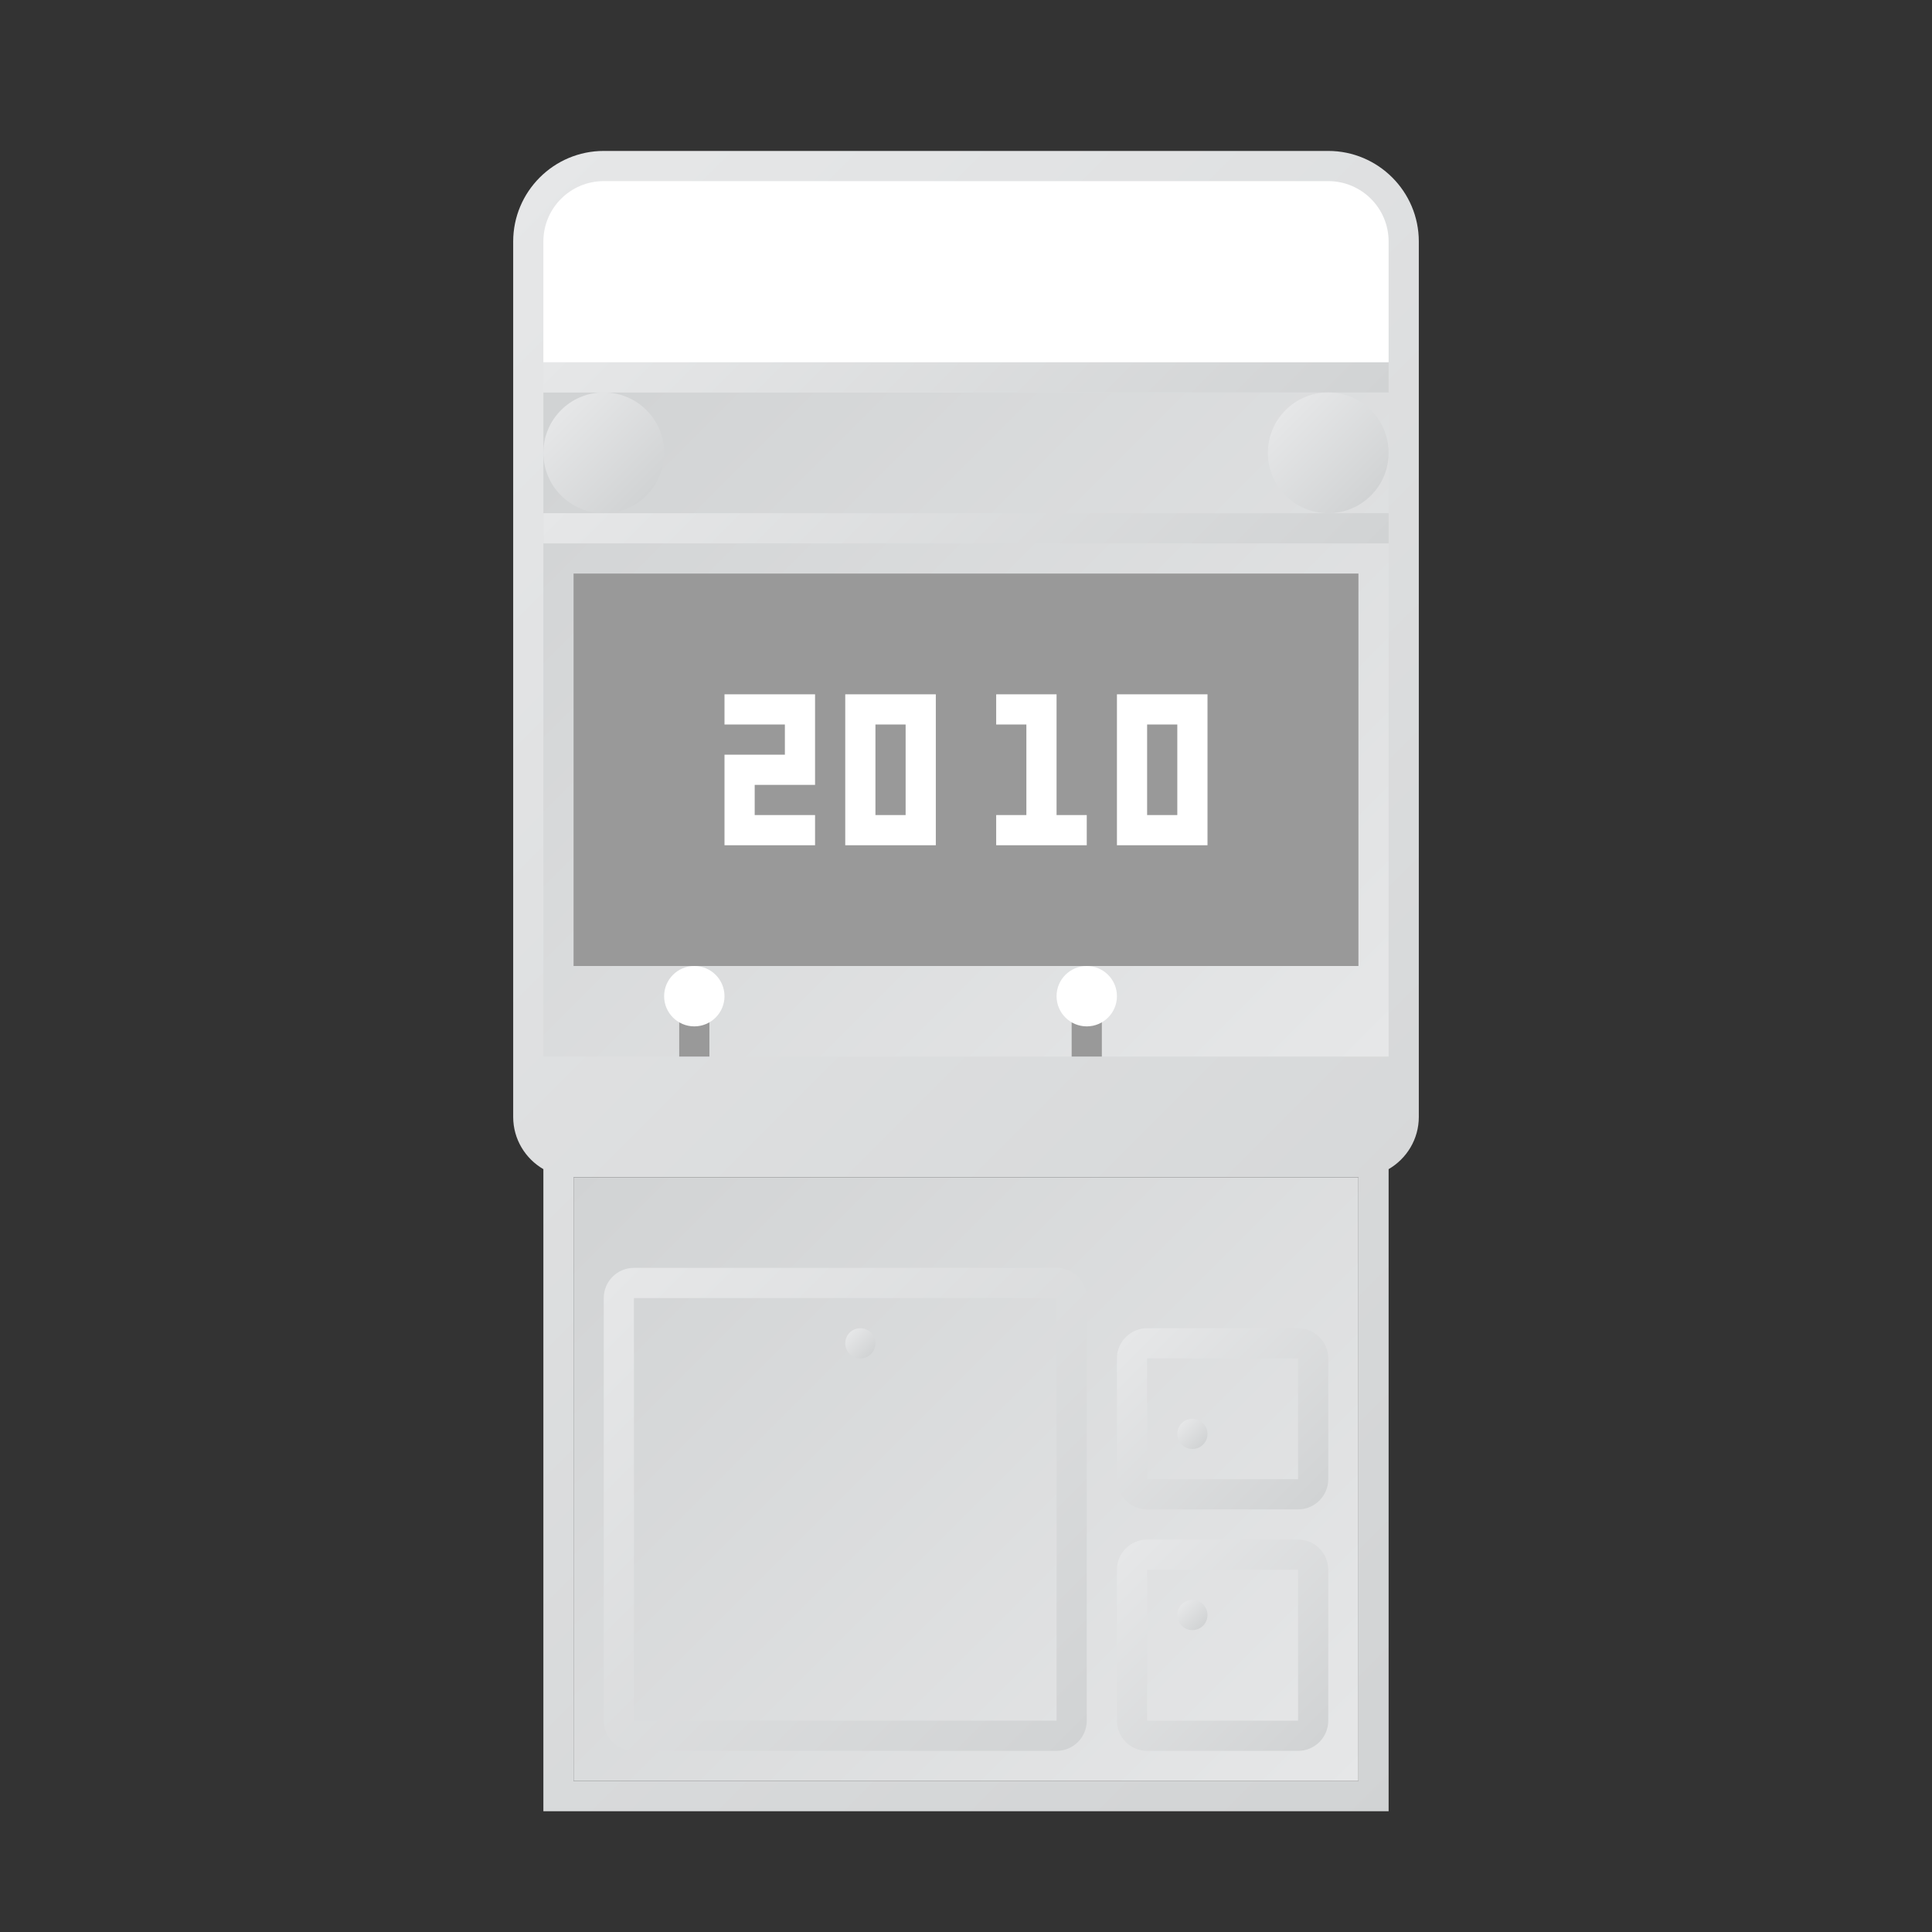 <?xml version="1.0" encoding="UTF-8" standalone="no"?>
<svg
   xmlns:dc="http://purl.org/dc/elements/1.1/"
   xmlns:cc="http://creativecommons.org/ns#"
   xmlns:rdf="http://www.w3.org/1999/02/22-rdf-syntax-ns#"
   xmlns:svg="http://www.w3.org/2000/svg"
   xmlns="http://www.w3.org/2000/svg"
   viewBox="0 0 320 320"
   height="320"
   width="320"
   xml:space="preserve"
   version="1.1"
   id="svg2"><rect x="0" y="0" width="320" height="320" fill="#333333" stroke="none"/><defs
     id="defs6"><clipPath
       id="clipPath16"
       clipPathUnits="userSpaceOnUse"><path
         id="path18"
         d="m 80,236 c -6.617,0 -12,-5.383 -12,-12 l 0,0 0,-116 c 0,-2.953 1.613,-5.531 4,-6.918 l 0,0 0,-81.082 0,-4 4,0 104,0 4,0 0,85.082 c 2.386,1.387 4,3.965 4,6.918 l 0,0 0,116 c 0,6.617 -5.383,12 -12,12 l 0,0 -96,0 z m -4,-136 104,0 0,-80 -104,0 0,80 z" /></clipPath><linearGradient
       id="linearGradient24"
       spreadMethod="pad"
       gradientTransform="matrix(164.481,-164.481,-164.481,-164.481,45.759,206.722)"
       gradientUnits="userSpaceOnUse"
       y2="0"
       x2="1"
       y1="0"
       x1="0"><stop
         id="stop26"
         offset="0"
         style="stop-opacity:1;stop-color:#e6e7e8" /><stop
         id="stop28"
         offset="1"
         style="stop-opacity:1;stop-color:#d1d3d4" /></linearGradient><clipPath
       id="clipPath36"
       clipPathUnits="userSpaceOnUse"><path
         id="path38"
         d="m 72,116 112,0 0,88 -112,0 0,-88 z" /></clipPath><linearGradient
       id="linearGradient44"
       spreadMethod="pad"
       gradientTransform="matrix(-100,100,100,100,178,110)"
       gradientUnits="userSpaceOnUse"
       y2="0"
       x2="1"
       y1="0"
       x1="0"><stop
         id="stop46"
         offset="0"
         style="stop-opacity:1;stop-color:#e6e7e8" /><stop
         id="stop48"
         offset="1"
         style="stop-opacity:1;stop-color:#d1d3d4" /></linearGradient><clipPath
       id="clipPath56"
       clipPathUnits="userSpaceOnUse"><path
         id="path58"
         d="m 76,20 104,0 0,80 -104,0 0,-80 z" /></clipPath><linearGradient
       id="linearGradient64"
       spreadMethod="pad"
       gradientTransform="matrix(-92,92,92,92,174,14)"
       gradientUnits="userSpaceOnUse"
       y2="0"
       x2="1"
       y1="0"
       x1="0"><stop
         id="stop66"
         offset="0"
         style="stop-opacity:1;stop-color:#e6e7e8" /><stop
         id="stop68"
         offset="1"
         style="stop-opacity:1;stop-color:#d1d3d4" /></linearGradient><clipPath
       id="clipPath76"
       clipPathUnits="userSpaceOnUse"><path
         id="path78"
         d="M 0,256 256,256 256,0 0,0 0,256 Z" /></clipPath><clipPath
       id="clipPath86"
       clipPathUnits="userSpaceOnUse"><path
         id="path88"
         d="m 72,204 112,0 0,4 -112,0 0,-4 z" /></clipPath><linearGradient
       id="linearGradient94"
       spreadMethod="pad"
       gradientTransform="matrix(58,-58,-58,-58,99,235)"
       gradientUnits="userSpaceOnUse"
       y2="0"
       x2="1"
       y1="0"
       x1="0"><stop
         id="stop96"
         offset="0"
         style="stop-opacity:1;stop-color:#e6e7e8" /><stop
         id="stop98"
         offset="1"
         style="stop-opacity:1;stop-color:#d1d3d4" /></linearGradient><clipPath
       id="clipPath106"
       clipPathUnits="userSpaceOnUse"><path
         id="path108"
         d="m 72,184 112,0 0,4 -112,0 0,-4 z" /></clipPath><linearGradient
       id="linearGradient114"
       spreadMethod="pad"
       gradientTransform="matrix(58,-58,-58,-58,99,215)"
       gradientUnits="userSpaceOnUse"
       y2="0"
       x2="1"
       y1="0"
       x1="0"><stop
         id="stop116"
         offset="0"
         style="stop-opacity:1;stop-color:#e6e7e8" /><stop
         id="stop118"
         offset="1"
         style="stop-opacity:1;stop-color:#d1d3d4" /></linearGradient><clipPath
       id="clipPath126"
       clipPathUnits="userSpaceOnUse"><path
         id="path128"
         d="M 0,256 256,256 256,0 0,0 0,256 Z" /></clipPath><clipPath
       id="clipPath162"
       clipPathUnits="userSpaceOnUse"><path
         id="path164"
         d="m 72,196 c 0,-4.419 3.581,-8 8,-8 l 0,0 c 4.418,0 8,3.581 8,8 l 0,0 c 0,4.418 -3.582,8 -8,8 l 0,0 c -4.419,0 -8,-3.582 -8,-8" /></clipPath><linearGradient
       id="linearGradient170"
       spreadMethod="pad"
       gradientTransform="matrix(11.314,-11.314,-11.314,-11.314,74.343,201.657)"
       gradientUnits="userSpaceOnUse"
       y2="0"
       x2="1"
       y1="0"
       x1="0"><stop
         id="stop172"
         offset="0"
         style="stop-opacity:1;stop-color:#e6e7e8" /><stop
         id="stop174"
         offset="1"
         style="stop-opacity:1;stop-color:#d1d3d4" /></linearGradient><clipPath
       id="clipPath182"
       clipPathUnits="userSpaceOnUse"><path
         id="path184"
         d="m 168,196 c 0,-4.419 3.582,-8 8,-8 l 0,0 c 4.418,0 8,3.581 8,8 l 0,0 c 0,4.418 -3.582,8 -8,8 l 0,0 c -4.418,0 -8,-3.582 -8,-8" /></clipPath><linearGradient
       id="linearGradient190"
       spreadMethod="pad"
       gradientTransform="matrix(11.314,-11.314,-11.314,-11.314,170.343,201.657)"
       gradientUnits="userSpaceOnUse"
       y2="0"
       x2="1"
       y1="0"
       x1="0"><stop
         id="stop192"
         offset="0"
         style="stop-opacity:1;stop-color:#e6e7e8" /><stop
         id="stop194"
         offset="1"
         style="stop-opacity:1;stop-color:#d1d3d4" /></linearGradient><clipPath
       id="clipPath202"
       clipPathUnits="userSpaceOnUse"><path
         id="path204"
         d="m 84,88 c -2.209,0 -4,-1.791 -4,-4 l 0,0 0,-56 c 0,-2.209 1.791,-4 4,-4 l 0,0 56,0 c 2.209,0 4,1.791 4,4 l 0,0 0,56 c 0,2.209 -1.791,4 -4,4 l 0,0 -56,0 z m 0,-4 56.001,0 0,-56 L 84,28 84,84 Z" /></clipPath><linearGradient
       id="linearGradient210"
       spreadMethod="pad"
       gradientTransform="matrix(61.657,-61.657,-61.657,-61.657,81.172,86.828)"
       gradientUnits="userSpaceOnUse"
       y2="0"
       x2="1"
       y1="0"
       x1="0"><stop
         id="stop212"
         offset="0"
         style="stop-opacity:1;stop-color:#e6e7e8" /><stop
         id="stop214"
         offset="1"
         style="stop-opacity:1;stop-color:#d1d3d4" /></linearGradient><clipPath
       id="clipPath222"
       clipPathUnits="userSpaceOnUse"><path
         id="path224"
         d="m 152,80 c -2.209,0 -4,-1.791 -4,-4 l 0,0 0,-16 c 0,-2.209 1.791,-4 4,-4 l 0,0 20,0 c 2.209,0 4,1.791 4,4 l 0,0 0,16 c 0,2.209 -1.791,4 -4,4 l 0,0 -20,0 z m 0,-4 20,0 0,-15.999 -20,0 0,15.999 z" /></clipPath><linearGradient
       id="linearGradient230"
       spreadMethod="pad"
       gradientTransform="matrix(23.657,-23.657,-23.657,-23.657,150.172,79.828)"
       gradientUnits="userSpaceOnUse"
       y2="0"
       x2="1"
       y1="0"
       x1="0"><stop
         id="stop232"
         offset="0"
         style="stop-opacity:1;stop-color:#e6e7e8" /><stop
         id="stop234"
         offset="1"
         style="stop-opacity:1;stop-color:#d1d3d4" /></linearGradient><clipPath
       id="clipPath242"
       clipPathUnits="userSpaceOnUse"><path
         id="path244"
         d="m 152,52 c -2.209,0 -4,-1.791 -4,-4 l 0,0 0,-20 c 0,-2.209 1.791,-4 4,-4 l 0,0 20,0 c 2.209,0 4,1.791 4,4 l 0,0 0,20 c 0,2.209 -1.791,4 -4,4 l 0,0 -20,0 z m 0,-4 20,0 0,-20 -20,0 0,20 z" /></clipPath><linearGradient
       id="linearGradient250"
       spreadMethod="pad"
       gradientTransform="matrix(25.657,-25.657,-25.657,-25.657,149.172,50.828)"
       gradientUnits="userSpaceOnUse"
       y2="0"
       x2="1"
       y1="0"
       x1="0"><stop
         id="stop252"
         offset="0"
         style="stop-opacity:1;stop-color:#e6e7e8" /><stop
         id="stop254"
         offset="1"
         style="stop-opacity:1;stop-color:#d1d3d4" /></linearGradient><clipPath
       id="clipPath262"
       clipPathUnits="userSpaceOnUse"><path
         id="path264"
         d="m 112,78 c 0,-1.105 0.895,-2 2,-2 l 0,0 c 1.105,0 2,0.895 2,2 l 0,0 c 0,1.105 -0.895,2 -2,2 l 0,0 c -1.105,0 -2,-0.895 -2,-2" /></clipPath><linearGradient
       id="linearGradient270"
       spreadMethod="pad"
       gradientTransform="matrix(2.828,-2.828,-2.828,-2.828,112.586,79.414)"
       gradientUnits="userSpaceOnUse"
       y2="0"
       x2="1"
       y1="0"
       x1="0"><stop
         id="stop272"
         offset="0"
         style="stop-opacity:1;stop-color:#e6e7e8" /><stop
         id="stop274"
         offset="1"
         style="stop-opacity:1;stop-color:#d1d3d4" /></linearGradient><clipPath
       id="clipPath282"
       clipPathUnits="userSpaceOnUse"><path
         id="path284"
         d="m 156,66 c 0,-1.105 0.895,-2 2,-2 l 0,0 c 1.105,0 2,0.895 2,2 l 0,0 c 0,1.105 -0.895,2 -2,2 l 0,0 c -1.105,0 -2,-0.895 -2,-2" /></clipPath><linearGradient
       id="linearGradient290"
       spreadMethod="pad"
       gradientTransform="matrix(2.828,-2.828,-2.828,-2.828,156.586,67.414)"
       gradientUnits="userSpaceOnUse"
       y2="0"
       x2="1"
       y1="0"
       x1="0"><stop
         id="stop292"
         offset="0"
         style="stop-opacity:1;stop-color:#e6e7e8" /><stop
         id="stop294"
         offset="1"
         style="stop-opacity:1;stop-color:#d1d3d4" /></linearGradient><clipPath
       id="clipPath302"
       clipPathUnits="userSpaceOnUse"><path
         id="path304"
         d="m 156,42 c 0,-1.105 0.895,-2 2,-2 l 0,0 c 1.105,0 2,0.895 2,2 l 0,0 c 0,1.105 -0.895,2 -2,2 l 0,0 c -1.105,0 -2,-0.895 -2,-2" /></clipPath><linearGradient
       id="linearGradient310"
       spreadMethod="pad"
       gradientTransform="matrix(2.828,-2.828,-2.828,-2.828,156.586,43.414)"
       gradientUnits="userSpaceOnUse"
       y2="0"
       x2="1"
       y1="0"
       x1="0"><stop
         id="stop312"
         offset="0"
         style="stop-opacity:1;stop-color:#e6e7e8" /><stop
         id="stop314"
         offset="1"
         style="stop-opacity:1;stop-color:#d1d3d4" /></linearGradient></defs><g
     transform="matrix(1.25,0,0,-1.25,0,320)"
     id="g10"><g
       id="g12"><g
         clip-path="url(#clipPath16)"
         id="g14"><g
           id="g20"><g
             id="g22"><path
               id="path30"
               style="fill:url(#linearGradient24);stroke:none"
               d="m 80,236 c -6.617,0 -12,-5.383 -12,-12 l 0,0 0,-116 c 0,-2.953 1.613,-5.531 4,-6.918 l 0,0 0,-81.082 0,-4 4,0 104,0 4,0 0,85.082 c 2.386,1.387 4,3.965 4,6.918 l 0,0 0,116 c 0,6.617 -5.383,12 -12,12 l 0,0 -96,0 z m -4,-136 104,0 0,-80 -104,0 0,80 z" /></g></g></g></g><g
       id="g32"><g
         clip-path="url(#clipPath36)"
         id="g34"><g
           id="g40"><g
             id="g42"><path
               id="path50"
               style="fill:url(#linearGradient44);stroke:none"
               d="m 72,116 112,0 0,88 -112,0 0,-88 z" /></g></g></g></g><g
       id="g52"><g
         clip-path="url(#clipPath56)"
         id="g54"><g
           id="g60"><g
             id="g62"><path
               id="path70"
               style="fill:url(#linearGradient64);stroke:none"
               d="m 76,20 104,0 0,80 -104,0 0,-80 z" /></g></g></g></g><g
       id="g72"><g
         clip-path="url(#clipPath76)"
         id="g74"><path
           id="path80"
           style="fill:#999999;fill-opacity:1;fill-rule:nonzero;stroke:none"
           d="m 180,128 -104,0 0,52 104,0 0,-52 z" /></g></g><g
       id="g82"><g
         clip-path="url(#clipPath86)"
         id="g84"><g
           id="g90"><g
             id="g92"><path
               id="path100"
               style="fill:url(#linearGradient94);stroke:none"
               d="m 72,204 112,0 0,4 -112,0 0,-4 z" /></g></g></g></g><g
       id="g102"><g
         clip-path="url(#clipPath106)"
         id="g104"><g
           id="g110"><g
             id="g112"><path
               id="path120"
               style="fill:url(#linearGradient114);stroke:none"
               d="m 72,184 112,0 0,4 -112,0 0,-4 z" /></g></g></g></g><g
       id="g122"><g
         clip-path="url(#clipPath126)"
         id="g124"><path
           id="path130"
           style="fill:#999999;fill-opacity:1;fill-rule:nonzero;stroke:none"
           d="m 94,116 -4,0 0,8 4,0 0,-8 z" /><g
           transform="translate(96,160)"
           id="g132"><path
             id="path134"
             style="fill:#ffffff;fill-opacity:1;fill-rule:nonzero;stroke:none"
             d="m 0,0 8,0 0,-4 -8,0 0,-4 0,-8 4,0 8,0 0,4 -8,0 0,4 4,0 4,0 0,8 0,4 L 0,4 0,0 Z" /></g><path
           id="path136"
           style="fill:#ffffff;fill-opacity:1;fill-rule:nonzero;stroke:none"
           d="m 120,148 -4,0 0,12 4,0 0,-12 z m -8,-4 12,0 0,20 -12,0 0,-20 z" /><path
           id="path138"
           style="fill:#ffffff;fill-opacity:1;fill-rule:nonzero;stroke:none"
           d="m 156,148 -4,0 0,12 4,0 0,-12 z m -4,16 -4,0 0,-20 4,0 4,0 4,0 0,20 -4,0 -4,0 z" /><g
           transform="translate(140,148)"
           id="g140"><path
             id="path142"
             style="fill:#ffffff;fill-opacity:1;fill-rule:nonzero;stroke:none"
             d="m 0,0 0,16 -4,0 -4,0 0,-4 4,0 0,-12 -4,0 0,-4 4,0 4,0 4,0 0,4 -4,0 z" /></g><g
           transform="translate(96,124)"
           id="g144"><path
             id="path146"
             style="fill:#ffffff;fill-opacity:1;fill-rule:nonzero;stroke:none"
             d="m 0,0 c 0,-2.209 -1.791,-4 -4,-4 -2.209,0 -4,1.791 -4,4 0,2.209 1.791,4 4,4 2.209,0 4,-1.791 4,-4" /></g><path
           id="path148"
           style="fill:#999999;fill-opacity:1;fill-rule:nonzero;stroke:none"
           d="m 146,116 -4,0 0,8 4,0 0,-8 z" /><g
           transform="translate(148,124)"
           id="g150"><path
             id="path152"
             style="fill:#ffffff;fill-opacity:1;fill-rule:nonzero;stroke:none"
             d="m 0,0 c 0,-2.209 -1.791,-4 -4,-4 -2.209,0 -4,1.791 -4,4 0,2.209 1.791,4 4,4 2.209,0 4,-1.791 4,-4" /></g><g
           transform="translate(176,232)"
           id="g154"><path
             id="path156"
             style="fill:#ffffff;fill-opacity:1;fill-rule:nonzero;stroke:none"
             d="m 0,0 -96,0 c -4.418,0 -8,-3.582 -8,-8 l 0,-16 112,0 0,16 C 8,-3.582 4.418,0 0,0" /></g></g></g><g
       id="g158"><g
         clip-path="url(#clipPath162)"
         id="g160"><g
           id="g166"><g
             id="g168"><path
               id="path176"
               style="fill:url(#linearGradient170);stroke:none"
               d="m 72,196 c 0,-4.419 3.581,-8 8,-8 l 0,0 c 4.418,0 8,3.581 8,8 l 0,0 c 0,4.418 -3.582,8 -8,8 l 0,0 c -4.419,0 -8,-3.582 -8,-8" /></g></g></g></g><g
       id="g178"><g
         clip-path="url(#clipPath182)"
         id="g180"><g
           id="g186"><g
             id="g188"><path
               id="path196"
               style="fill:url(#linearGradient190);stroke:none"
               d="m 168,196 c 0,-4.419 3.582,-8 8,-8 l 0,0 c 4.418,0 8,3.581 8,8 l 0,0 c 0,4.418 -3.582,8 -8,8 l 0,0 c -4.418,0 -8,-3.582 -8,-8" /></g></g></g></g><g
       id="g198"><g
         clip-path="url(#clipPath202)"
         id="g200"><g
           id="g206"><g
             id="g208"><path
               id="path216"
               style="fill:url(#linearGradient210);stroke:none"
               d="m 84,88 c -2.209,0 -4,-1.791 -4,-4 l 0,0 0,-56 c 0,-2.209 1.791,-4 4,-4 l 0,0 56,0 c 2.209,0 4,1.791 4,4 l 0,0 0,56 c 0,2.209 -1.791,4 -4,4 l 0,0 -56,0 z m 0,-4 56.001,0 0,-56 L 84,28 84,84 Z" /></g></g></g></g><g
       id="g218"><g
         clip-path="url(#clipPath222)"
         id="g220"><g
           id="g226"><g
             id="g228"><path
               id="path236"
               style="fill:url(#linearGradient230);stroke:none"
               d="m 152,80 c -2.209,0 -4,-1.791 -4,-4 l 0,0 0,-16 c 0,-2.209 1.791,-4 4,-4 l 0,0 20,0 c 2.209,0 4,1.791 4,4 l 0,0 0,16 c 0,2.209 -1.791,4 -4,4 l 0,0 -20,0 z m 0,-4 20,0 0,-15.999 -20,0 0,15.999 z" /></g></g></g></g><g
       id="g238"><g
         clip-path="url(#clipPath242)"
         id="g240"><g
           id="g246"><g
             id="g248"><path
               id="path256"
               style="fill:url(#linearGradient250);stroke:none"
               d="m 152,52 c -2.209,0 -4,-1.791 -4,-4 l 0,0 0,-20 c 0,-2.209 1.791,-4 4,-4 l 0,0 20,0 c 2.209,0 4,1.791 4,4 l 0,0 0,20 c 0,2.209 -1.791,4 -4,4 l 0,0 -20,0 z m 0,-4 20,0 0,-20 -20,0 0,20 z" /></g></g></g></g><g
       id="g258"><g
         clip-path="url(#clipPath262)"
         id="g260"><g
           id="g266"><g
             id="g268"><path
               id="path276"
               style="fill:url(#linearGradient270);stroke:none"
               d="m 112,78 c 0,-1.105 0.895,-2 2,-2 l 0,0 c 1.105,0 2,0.895 2,2 l 0,0 c 0,1.105 -0.895,2 -2,2 l 0,0 c -1.105,0 -2,-0.895 -2,-2" /></g></g></g></g><g
       id="g278"><g
         clip-path="url(#clipPath282)"
         id="g280"><g
           id="g286"><g
             id="g288"><path
               id="path296"
               style="fill:url(#linearGradient290);stroke:none"
               d="m 156,66 c 0,-1.105 0.895,-2 2,-2 l 0,0 c 1.105,0 2,0.895 2,2 l 0,0 c 0,1.105 -0.895,2 -2,2 l 0,0 c -1.105,0 -2,-0.895 -2,-2" /></g></g></g></g><g
       id="g298"><g
         clip-path="url(#clipPath302)"
         id="g300"><g
           id="g306"><g
             id="g308"><path
               id="path316"
               style="fill:url(#linearGradient310);stroke:none"
               d="m 156,42 c 0,-1.105 0.895,-2 2,-2 l 0,0 c 1.105,0 2,0.895 2,2 l 0,0 c 0,1.105 -0.895,2 -2,2 l 0,0 c -1.105,0 -2,-0.895 -2,-2" /></g></g></g></g></g></svg>